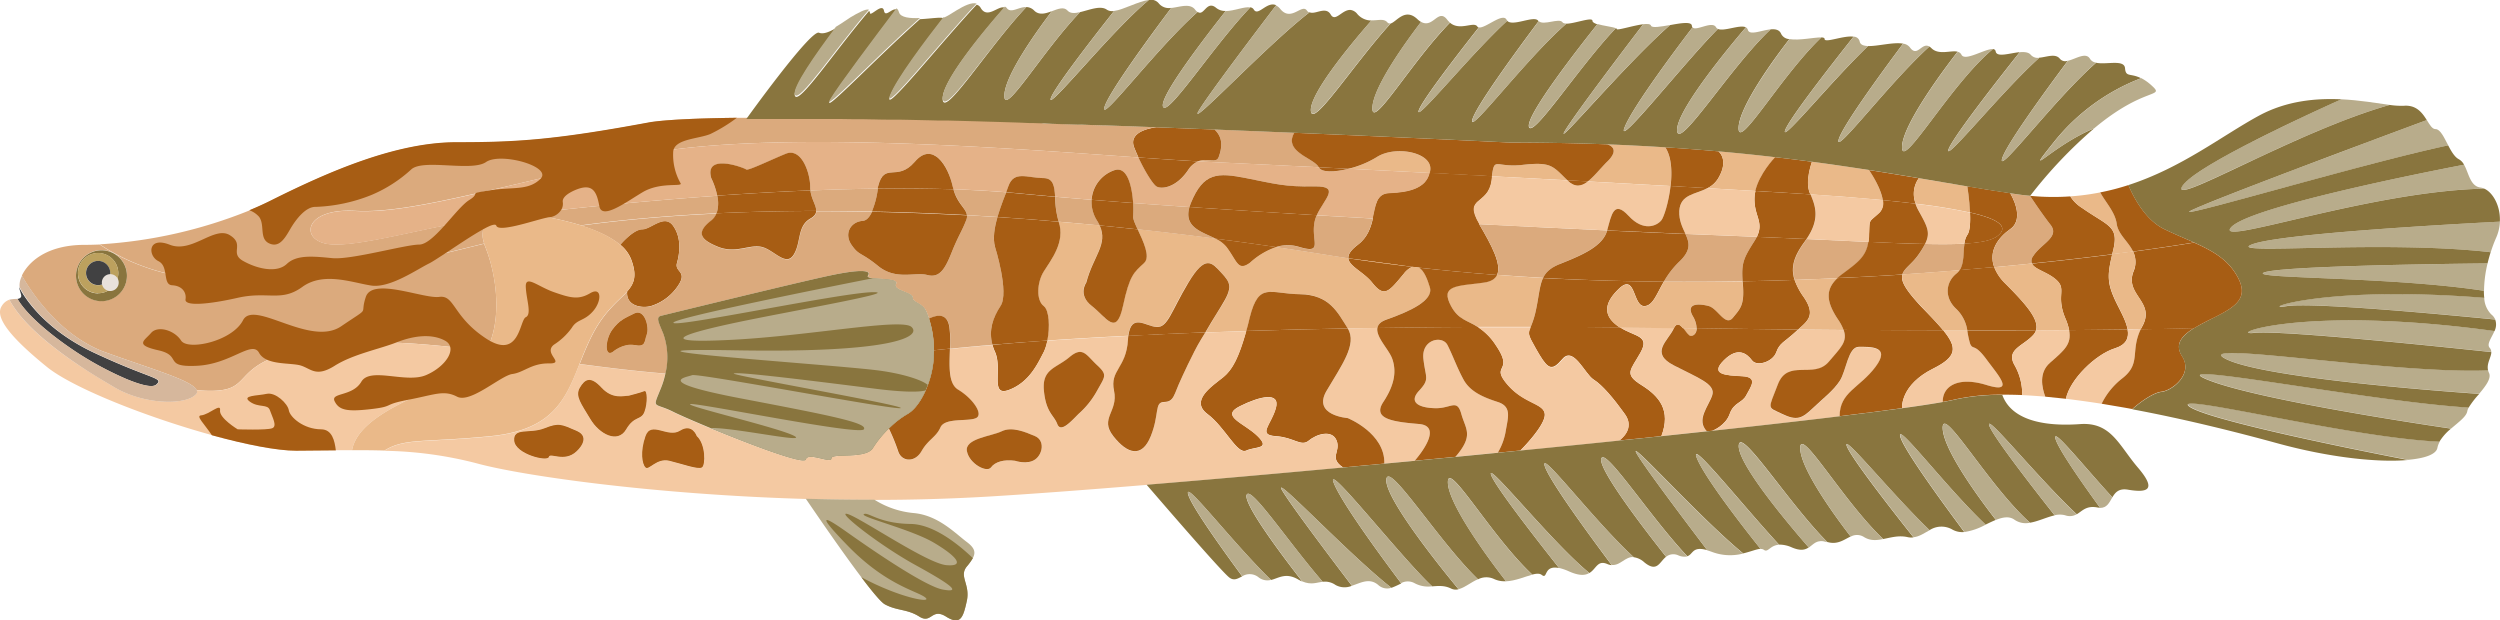 <svg xmlns="http://www.w3.org/2000/svg" viewBox="0 0 709.08 175.93"><title>snakehead-fish</title><g id="Layer_2" data-name="Layer 2"><g id="Ñëîé_2" data-name="Ñëîé 2"><path d="M344.8,67.71A8.76,8.76,0,0,1,347.86,70c3.16,4.19,3.22,7,6.68,4.5a20.74,20.74,0,0,1,7.35-4.42C356.11,69.23,350.41,68.42,344.8,67.71Z" style="fill:#eab989"/><path d="M285.39,54.54c-.77,2.08-1.75,4.54-2.47,7-2.92-.19-5.82-.37-8.68-.53-.23-2-2.67-3.23-3.82-7.36C275.6,53.87,280.62,54.14,285.39,54.54Z" style="fill:#dbaa7d"/><path d="M300.28,62.89h0a26.51,26.51,0,0,1-1-7.09c3.35.3,6.81.58,10.36.88a9.85,9.85,0,0,0,1.54,5.9,13.42,13.42,0,0,1,.74,1.37C308,63.57,304.09,63.2,300.28,62.89Z" style="fill:#dbaa7d"/><path d="M471.22,123.7c-3.92.42-7.93.83-12,1.25.33-.23,4.67-3.26,1.63-7.52-3.17-4.42-6.32-8.2-8.85-9.79s-5.68-9.51-8.83-5.86q-.58.69-1.08,1.17c-2.35,2.27-3.46,1.2-6.5-4.14-2.32-4.07-2.24-4.25-1.47-6.1,8.42,0,16.89,0,25.35.13,4.36,2.79,8.58,2.26,5.79,7.23s-4.74,6,.32,9.16S474,116.4,471.22,123.7Z" style="fill:#a75d14"/><path d="M450.37,51.46c-1.82,1.41-3.64,1.77-5.8-.32C446.5,51.26,448.43,51.36,450.37,51.46Z" style="fill:#eab989"/><path d="M444.57,51.14c-7.19-.39-14.36-.78-21.43-1.14.79-5.7.95-2.37,8.68-3.23C440,45.88,440.35,47,444.57,51.14Z" style="fill:#eab989"/><path d="M400.6,75.69a6.16,6.16,0,0,0-2.45,2c-4.2,5-5.46,6.9-8.94,2.51-2.37-3-6.53-4.61-6.79-6.92Z" style="fill:#a75d14"/><path d="M424.62,78c-7.35-.57-14.7-1.24-22-2.07h0l-2-.23-18.18-2.44c-.1-.94.46-2,2.07-3.36l.62-.49c2.73-2.06,3.67-4.84,4.26-7.43.87-3.71,1-7,4.67-7.13,5.85-.22,10.48-1.49,11.49-5.78,5.74.3,11.63.6,17.61.94-.05.35-.09.73-.15,1.14-.95,7.26-8.16,4.39-3.45,12.45h0C423,69.44,426,75,424.62,78Z" style="fill:#a75d14"/><path d="M400.6,75.69q-9.12-1.05-18.18-2.44Z" style="fill:#eab989"/><path d="M405.68,48.22c0,.28-.09.57-.15.84-8-.42-15.76-.82-23-1.18a27.74,27.74,0,0,0,7.94-3.31C395.79,41.14,406.26,43.25,405.68,48.22Z" style="fill:#eab989"/><path d="M374.05,47.44c-13.37-.67-24.57-1.21-32.18-1.56l-2.08-.11c2.69-1.13,5.15.73,5.86-1.2.88-2.38,1.48-5.32-1.14-7.83l22.62.91C364,43.09,372.78,44.84,374.05,47.44Z" style="fill:#dbaa7d"/><path d="M203.26,60.5c-14.34.69-27.19,1.87-38.46,3.41a91.31,91.31,0,0,0-15.71-3.25c12.16-1.43,32.07-3.56,54.35-5.13A9.28,9.28,0,0,1,203.26,60.5Z" style="fill:#dbaa7d"/><path d="M163.53,128c-3.47,3.29-7.57.19-7.87,1.61s-9.49-.79-9.81-4.63,4.43-1.84,8.53-3.48,4.73-1.2,9.15.69S163.53,128,163.53,128Z" style="fill:#eab989"/><path d="M199.07,132.58c-1.08.65-5.56-1-9.19-1.9s-5.84,2.84-6.78,1.9-1.58-4.42,0-8.88,6.31.68,9.79-1.54,4.73,1.54,4.73,1.54C200.15,125.93,200.14,132,199.07,132.58Z" style="fill:#eab989"/><path d="M182.78,116.8c-.94,2.52-2.84,1-5.2,5s-7.58,1.34-10.11-2.92-4.41-6.47-3-8.9,3-3.41,6.15,0,6.31,2.27,7.73,2.27c0,0,3.64-1,4.42-1.31S183.73,114.27,182.78,116.8Z" style="fill:#eab989"/><path d="M183.44,94.86c-.77,2.06-.18,3.63-3.49,3s-6.24,2-6.24,2c-2.32,1.41-2-3.7,0-6.38s3.39-3.15,6.24-4.57S184.2,92.81,183.44,94.86Z" style="fill:#eab989"/><path d="M192.69,80.44a14.32,14.32,0,0,1-8.05,6.36c-2.57.72-7.17,0-6.77-4.11h0c2-2.28,2.89-4.47,1.13-9.18a10.17,10.17,0,0,0-3.08-4.11S179.6,65,182.14,65s6.32-4.49,8.81-.94,1.78,8,1.07,10.51S194.77,76.91,192.69,80.44Z" style="fill:#a75d14"/><path d="M481.2,93.11c0,1.48-.88,2.22-1.68,2.22-.62,0-1.39-1.31-2.19-2.27Z" style="fill:#eab989"/><path d="M477.33,93.06l-2.57,0C475.6,91.4,476.49,92,477.33,93.06Z" style="fill:#a75d14"/><path d="M485.6,112.07c-1,3.15-4.69,7-1.54,10.26l-12.85,1.37c2.79-7.3-.57-11.33-5.61-14.48s-3.17-4.11-.33-9.16-1.43-4.44-5.78-7.22c5.09,0,10.19.1,15.27.18,0,.06-.06.11-.09.18-1.66,3.55-6.87,6.86,0,10.42S486.57,108.94,485.6,112.07Z" style="fill:#f4c9a2"/><path d="M510,93.47l-.75.68c-3.08,2.84-4.5,3.07-5.44,5.75s-5.45,4.19-6.88,2.3-4-4-8,0,.48,4.26,5.21,4.49,2.37,3.08,1.18,5.38-3.55,2-4.73,5.35-4.93,4.75-4.93,4.75l-1.54.16c-3.15-3.3.55-7.11,1.54-10.26s-4.07-4.9-10.93-8.45-1.66-6.87,0-10.42c0-.07.06-.12.09-.18l2.57,0c.8,1,1.57,2.27,2.19,2.27.8,0,1.66-.74,1.68-2.22Q496.44,93.35,510,93.47Z" style="fill:#a75d14"/><path d="M532,104.09c-4.5,5.92-10.18,7.08-10.18,14-10.42,1.27-22.71,2.66-36.18,4.12,0,0,3.75-1.35,4.93-4.75s3.55-3,4.73-5.35,3.55-5.14-1.18-5.38-9.23-.47-5.21-4.49,6.61-1.9,8,0,5.93.39,6.88-2.3,2.36-2.91,5.44-5.75l.75-.68,12.92.11c1.23,3.42-.84,5.12-4.22,9.09-4.24,5-11.58-1-14.42,6.39s-3.06,6.32,1.18,8.36,5.68,1.29,8.76-1.64,5.68-4.83,7.58-7.67,2.37-9.7,5.44-9.7S536.45,98.17,532,104.09Z" style="fill:#f4c9a2"/><path d="M548.29,104.56c-9.23,4.62-8.83,10.9-8.8,11.21-5,.7-11,1.46-17.71,2.28,0-6.88,5.68-8,10.18-14s-1.66-5.68-4.74-5.68-3.55,6.86-5.44,9.7-4.5,4.74-7.58,7.67-4.51,3.7-8.76,1.64-4-1-1.18-8.36,10.18-1.42,14.42-6.39c3.38-4,5.45-5.67,4.22-9.09q15.36.12,28.28.14C555.18,98.61,555.11,101.15,548.29,104.56Z" style="fill:#a75d14"/><path d="M563.44,109.22c-8.21-2.53-12.51.43-12.41,4.79-2.85.51-6.75,1.11-11.54,1.76,0-.31-.43-6.59,8.8-11.21,6.82-3.41,6.89-6,2.89-10.84H558a25,25,0,0,0,.81,3.81c.85,1.89,1.17-.32,4.64,4.42S571.65,111.74,563.44,109.22Z" style="fill:#f4c9a2"/><path d="M577.48,93.68A3.54,3.54,0,0,1,576.7,95c-2.84,3.15-7.82,4.1-5.33,8.52a16.6,16.6,0,0,1,2.19,8.53c-1.95-.08-3.83-.12-5.65-.1a59.92,59.92,0,0,0-13.46,1.35c-.87.21-2,.45-3.42.69-.1-4.36,4.2-7.32,12.41-4.79s3.48-2.53,0-7.26-3.79-2.53-4.64-4.42a25,25,0,0,1-.81-3.81Q568.63,93.73,577.48,93.68Z" style="fill:#a75d14"/><path d="M581.43,102.91c-3.16,2.77-2.35,6.9-1.32,9.6q-3.36-.29-6.55-.44a16.6,16.6,0,0,0-2.19-8.53c-2.49-4.42,2.49-5.37,5.33-8.52a3.54,3.54,0,0,0,.78-1.34l9.39-.05C587.65,97.63,585.5,99.35,581.43,102.91Z" style="fill:#f4c9a2"/><path d="M599.82,98.81c-5.44,1.71-12.71,8.74-13.86,14.3q-3-.35-5.85-.6c-1-2.7-1.84-6.83,1.32-9.6,4.07-3.56,6.22-5.28,5.44-9.28q9.61-.09,16.58-.19C603.88,95.78,603.16,97.75,599.82,98.81Z" style="fill:#a75d14"/><path d="M607.18,93.39c-3,6.35.2,9.71-5.24,13.94a20.56,20.56,0,0,0-5.85,7.19c-3.42-.54-6.82-1-10.13-1.41,1.15-5.56,8.42-12.59,13.86-14.3,3.34-1.06,4.06-3,3.63-5.37Z" style="fill:#f4c9a2"/><path d="M618.9,101c3.25,5-2.74,9.78-5.91,10.11-1.89.19-5.59,2.52-8.19,4.91-2.9-.54-5.81-1-8.71-1.51a20.56,20.56,0,0,1,5.85-7.19c5.44-4.23,2.22-7.59,5.24-13.94,10.15-.17,15.13-.33,15.13-.33C618.8,95.23,616.72,97.62,618.9,101Z" style="fill:#a75d14"/><path d="M473.83,52.77c-7.69-.44-15.56-.87-23.47-1.31,1.73-1.35,3.46-3.63,5.48-5.59,4.07-3.93.17-4.9,0-4.94q8.58.33,16.46.84C474.11,44.45,474.29,48.75,473.83,52.77Z" style="fill:#eab989"/><path d="M455.84,65.36c-1.22,4.43-7,6.93-13.29,9.45-2.71,1.08-4.09,2.35-4.89,4-4.33-.24-8.69-.53-13.05-.85,1.42-3-1.66-8.55-5.07-14.38C432.27,64.24,444.53,64.84,455.84,65.36Z" style="fill:#dbaa7d"/><path d="M487.38,50.53a7.41,7.41,0,0,1-3.07,2.84h0l-10.47-.6c.46-4,.28-8.32-1.52-11,5.24.33,10.25.72,15.07,1.15h0C487.59,43.08,490.42,45.37,487.38,50.53Z" style="fill:#a75d14"/><path d="M503.52,44.58c-.25.25-4.52,4.72-5.62,9.59l-13.59-.8a7.41,7.41,0,0,0,3.07-2.84c3-5.16.21-7.45,0-7.61Q495.84,43.67,503.52,44.58Z" style="fill:#eab989"/><path d="M497.63,68.34c-3.14,5-3.73,6.26-3.38,11.44-7.31.13-14.77.17-22.34.12a24.91,24.91,0,0,1,4.42-5.71c3.43-3.28,2.81-5.41,1.72-7.84l14.06.57,6.18.26A11.08,11.08,0,0,1,497.63,68.34Z" style="fill:#dbaa7d"/><path d="M513.35,54.81c0,.11.09.21.13.32l-5-.32-10.62-.64c1.1-4.87,5.37-9.34,5.62-9.59,3.6.4,7.07.85,10.45,1.29C514,45.87,511.84,51.3,513.35,54.81Z" style="fill:#a75d14"/><path d="M534,56.76c-5.89-.57-12.7-1.11-20.54-1.63,0-.11-.08-.21-.13-.32-1.51-3.51.62-8.94.62-8.94,5.66.75,11,1.55,16.13,2.34h0C530.29,48.48,533.48,53.09,534,56.76Z" style="fill:#eab989"/><path d="M530,68.62c-.64,4.32-3.18,6-7.46,9.19-.48.36-.91.72-1.31,1.08q-6,.3-12.19.5c-1.08-3.31-.38-6.45,2.85-10.81.18-.27.37-.52.54-.78Z" style="fill:#dbaa7d"/><path d="M543.35,57.78q-4.22-.53-9.33-1c-.54-3.67-3.73-8.28-3.92-8.54,4.93.77,9.63,1.54,14.14,2.31A7.64,7.64,0,0,0,543.35,57.78Z" style="fill:#a75d14"/><path d="M558.76,60.28a152.82,152.82,0,0,0-15.41-2.5,7.64,7.64,0,0,1,.89-7.25L558,52.87S558.6,56.62,558.76,60.28Z" style="fill:#eab989"/><path d="M557.18,69.11c-.3,2.41,0,5.49-1.35,7.53-5.2.43-10.63.84-16.24,1.21.51-1.78,2.75-2.95,4.65-5.72A25,25,0,0,0,546,69.2C550.48,69.3,554.17,69.28,557.18,69.11Z" style="fill:#dbaa7d"/><path d="M570.14,65c-3.38,2.38-6.19,6.18-4.52,10.76-3.16.28-6.43.57-9.79.85,1.32-2,1-5.12,1.35-7.53,4.79-.27,7.83-.94,9.42-2.19,2.74-2.17,1.66-4.47-7.84-6.64-.16-3.66-.76-7.41-.76-7.41,4.17.7,8.21,1.36,12.14,1.94h0C570.33,55.11,574.52,61.94,570.14,65Z" style="fill:#a75d14"/><path d="M576.7,72.6a2.14,2.14,0,0,0-.37,2.13q-5.13.54-10.71,1.06c-1.67-4.58,1.14-8.38,4.52-10.76,4.38-3.09.19-9.92,0-10.21l1.82.27c1.3.19,2.57.34,3.82.45,0,0,3.13,4.75,5.82,8.23S578.91,69.13,576.7,72.6Z" style="fill:#dbaa7d"/><path d="M599.43,70.71c-.12.49-.23,1-.34,1.4-6.47.83-14.12,1.73-22.76,2.62a2.14,2.14,0,0,1,.37-2.13c2.21-3.47,7.6-5.36,4.9-8.83s-5.82-8.23-5.82-8.23a68.62,68.62,0,0,0,11.42.16h0A10.66,10.66,0,0,0,590.59,59C597.84,64.08,601,64.08,599.43,70.71Z" style="fill:#a75d14"/><path d="M599.43,70.71c1.58-6.63-1.59-6.63-8.84-11.68a10.66,10.66,0,0,1-3.38-3.33,66.37,66.37,0,0,0,8.49-1.13c1.41,2.67,4.24,5.62,4.67,8.88.41,3.06,3.32,5.06,4.64,7.89-1.83.24-3.81.51-5.92.77C599.2,71.67,599.31,71.2,599.43,70.71Z" style="fill:#eab989"/><path d="M622.31,68.77S616,69.85,605,71.34c-1.32-2.83-4.23-4.83-4.64-7.89-.43-3.26-3.26-6.21-4.67-8.88a67.33,67.33,0,0,0,8-2.08c1.81,4.22,5.11,10.06,10.27,12.54C616.88,66.44,619.7,67.6,622.31,68.77Z" style="fill:#a75d14"/><path d="M427.09,122.17a17.58,17.58,0,0,1-2.28,6.24l-12,1.17c5.29-6.15,2.91-7.74,1.67-12.16s-2.86-1.57-7.28-1.64-7.89-1.51-4.73-4.93,1.89-3.52,1.25-9.07,5.37-6.76,6.83-3.92,2.64,6.31,4.54,9.78,5.68,5,9.71,6.37S427.72,118.37,427.09,122.17Z" style="fill:#f4c9a2"/><path d="M401.24,130.69l-8.6.8c.26-8.64-10.37-12.91-10.37-12.91s-10.11-.73-6-7.73,8.85-13.25,6-17.7l8.4-.14c-.45,2.6,3.3,6.15,4.22,8.77,1.26,3.61.63,7.44-2.53,12.23s2.53,5.63,10.11,6.25S401.24,130.69,401.24,130.69Z" style="fill:#f4c9a2"/><path d="M438.14,117.42c.3,3.12-6.71,10.14-6.92,10.35l-6.41.64a17.58,17.58,0,0,0,2.28-6.24c.63-3.8,1.76-6.84-2.29-8.16s-7.82-2.89-9.71-6.37-3.08-6.94-4.54-9.78-7.45-1.63-6.83,3.92,1.9,5.65-1.25,9.07.31,4.87,4.73,4.93,6.05-2.77,7.28,1.64,3.62,6-1.67,12.16l-11.57,1.11s8.8-9.79,1.23-10.43-13.26-1.46-10.11-6.25,3.79-8.62,2.53-12.23c-.92-2.62-4.67-6.17-4.22-8.77,9.38-.14,18.91-.24,28.51-.27a16.93,16.93,0,0,1,5.06,5.12c5.37,7.89-1.58,5.36,3.16,11S437.81,114.27,438.14,117.42Z" style="fill:#a75d14"/><path d="M393.31,90.6c-1.72.6-2.48,1.44-2.64,2.41l-8.4.14c-2.84-4.45-5.06-9.59-13.58-9.7S357.11,79.87,354.53,90c-.36,1.41-.71,2.72-1,3.91-3.92.12-7.78.26-11.61.4,1.2-2,1.93-3.35,4.52-7.47,3.35-5.36,2.63-6.62,0-9.46S342,71.92,337,80.16s-5.85,12.76-9,12.55c-3-.21-7.15-4-8,2.52-8,.4-15.63.85-23,1.36.74-3.75.57-8.62-1-9.79-2.15-1.57-2-6.62,0-9.77s6.21-8.4,4.24-14.14c3.82.31,7.7.67,11.62,1,2.45,5.38-1.76,8.61-3.8,16.22,0,0-2.52,3.48,1.58,6.64s6.94,8.83,8.83,0,3.16-9.58,6-12.21c1.9-1.76-.28-6.16-1.84-9.54q10.81,1.17,22.12,2.66h0A8.52,8.52,0,0,1,347.86,70c3.16,4.19,3.22,7,6.67,4.5a21.05,21.05,0,0,1,7.35-4.42h0q8.12,1.17,16.43,2.52l4.1.65c.25,2.31,4.41,3.9,6.79,6.91,3.47,4.39,4.73,2.55,8.94-2.51a6.24,6.24,0,0,1,2.44-2c.66.09,1.33.16,2,.24h0c1.39,1,2.3,3.42,3,5.52C406.73,85.23,399.62,88.39,393.31,90.6Z" style="fill:#eab989"/><path d="M392.64,131.49l-11.7,1.09c-4.16-2.82-.57-4.42-1.84-7.63s-5.68-1.85-7.88,0-4.1-.9-9.36-1.25-1.37-3.12,0-7.92-4.53-3.41-10.22-.56,1.27,4.73,5.06,8.48-.63,2.88-3.22,4.08-5.94-6.57-11-10.36,1.26-7.89,4.41-10.41c2.72-2.17,4.5-5.74,6.58-13.14,9.38-.3,19-.54,28.78-.72,2.84,4.45-1.9,10.7-6,17.7s6,7.73,6,7.73S392.9,122.85,392.64,131.49Z" style="fill:#a75d14"/><path d="M297.06,96.59a11.92,11.92,0,0,1-1,3.23c-1.72,3.28-4,8.45-9.72,10.7s-1.9-5.72-4.1-10.7a12.3,12.3,0,0,1-.73-2Q289,97.14,297.06,96.59Z" style="fill:#a75d14"/><path d="M379.11,125c-1.26-3.2-5.68-1.84-7.89,0s-4.1-.89-9.35-1.25-1.38-3.11,0-7.91-4.54-3.41-10.22-.57,1.27,4.73,5.06,8.48-.64,2.88-3.22,4.09-5.94-6.58-11-10.36,1.26-7.89,4.41-10.42c2.72-2.17,4.5-5.74,6.59-13.13-3.93.11-7.79.25-11.61.39-.36.61-.77,1.28-1.28,2.11-2.21,3.57-5.68,11.3-5.68,11.3-2,4.26-1.9,6.28-4.74,6.34s-1.27,3.41-3.79,9.68-6.62,5.09-10.63,0,1.48-6.9.22-12.84,3.46-6.37,3.95-14.48c0-.42.05-.81.1-1.15-7.94.4-15.62.85-23,1.36a12.79,12.79,0,0,1-1,3.23c-1.73,3.28-4.05,8.46-9.73,10.7s-1.89-5.72-4.1-10.7a14,14,0,0,1-.73-2c-4.15.35-8.15.71-12,1.11-.16,4.92-.53,9.9,2.32,11.63,4.1,2.49,7.27,7,5,8s-8.83-.2-10.09,2.64-3.48,3.42-5.37,6.76-5.68,3-6.63,0a52.54,52.54,0,0,0-2.63-6.43,30.39,30.39,0,0,0-4.53,5.55c-2,3.28-11.78,1.31-11.78,2.93s-6.63-1.92-7.26.31-32-10.69-37.6-13.53-6-.46-3.43-6.85a24.18,24.18,0,0,0,1.21-4c-8-.65-16.21-1.64-24.34-2.73-3.95,10-7.49,18.72-25.16,20.5-18.66,1.87-24.41.45-30.18,4.1a110.78,110.78,0,0,1,26.08,3.52c12.36,3.43,49.53,8.85,93.41,10.14h0c6.36.18,12.87.27,19.46.27,10.62,0,21.47-.31,32.31-.94,11.5-.69,27.05-1.84,44.93-3.32,16.95-1.4,36-3.07,55.7-4.89C376.79,129.76,380.38,128.16,379.11,125Zm-215.58,3c-3.47,3.29-7.57.19-7.87,1.61s-9.49-.79-9.81-4.63,4.43-1.84,8.53-3.48,4.73-1.2,9.15.69S163.53,128,163.53,128Zm14.05-6.2c-2.37,4-7.58,1.34-10.11-2.92s-4.41-6.47-3-8.9,3-3.41,6.15,0,6.31,2.27,7.73,2.27c0,0,3.64-1,4.42-1.31s.95,3.36,0,5.89S179.94,117.75,177.58,121.77Zm21.49,10.81c-1.08.65-5.56-1-9.19-1.9s-5.84,2.84-6.78,1.9-1.58-4.42,0-8.88,6.31.68,9.79-1.54,4.73,1.54,4.73,1.54C200.15,125.93,200.14,132,199.07,132.58Zm94.5-2.25c-2.2,1.56-5.68.35-5.68.35-3.13-.42-5.68.33-6.82,1.9s-6.12-1-6.81-4.61,7-4.23,9.84-5.65,6.63.16,9.47,1.38S295.78,128.79,293.57,130.33Zm17.59-19.47a24.69,24.69,0,0,1-5.28,6.57c-2.29,2.31-5,5.37-6,2.84s-3.16-3.16-3.79-9.41,3.47-6.37,7.26-9.57,4.73-.59,7.8,2.25S313.46,106.7,311.16,110.86Z" style="fill:#f4c9a2"/><path d="M455.84,45.87c-2,2-3.75,4.24-5.48,5.59l-5.79-.32c-4.23-4.1-4.54-5.27-12.75-4.37-7.74.85-7.9-2.47-8.68,3.22l-17.62-.94a7,7,0,0,0,.16-.84c.57-5-9.89-7.07-15.21-3.64a27.79,27.79,0,0,1-8,3.3h0l-8.45-.43h0c-1.27-2.6-10.08-4.33-6.92-9.78,35,1.47,60.9,2.76,60.9,2.76,9.86,0,19.11.19,27.81.52h0C456,41,459.91,41.94,455.84,45.87Z" style="fill:#a75d14"/><path d="M345.65,44.57c-.71,1.93-3.17.06-5.86,1.2-4.54-.25-10.28-.65-16.9-1.11-.45-1-.86-1.93-1.23-2.89-1.83-4.81,5.88-5.62,6.32-5.67h0l16.5.63C347.13,39.24,346.52,42.19,345.65,44.57Z" style="fill:#a75d14"/><path d="M137.64,70c-.12-.3-.23-.6-.31-.88-36.86,9.14-80.6,19.32-109.06.23-1.47.06-2.89.1-4.26.1-11,0-16.07,5.06-17.81,8.72.25.49,8.74,16.27,23.41,21.65,12.84,4.7,25,8.07,26.14,10.84,18.8,1.59,6.37-7.25,32.33-12.15,14.19-2.67,31.44-1.28,49.79,1.07C142.5,91.08,141,78.34,137.64,70ZM28.76,85.39A7.22,7.22,0,1,1,36,78.16,7.22,7.22,0,0,1,28.76,85.39Z" style="fill:#dbaa7d"/><path d="M137.87,99.59a16.11,16.11,0,0,1-6.85,6.8c-10.59,5.42-29.34,11.1-31.17,21.31-1.54,0-3.08,0-4.6,0-3.86,0-7.62.1-11.26.1-5.46,0-14.25-1.74-23.89-4.39-18.19-5-39.38-13.31-46.82-19.36-.8-.65-1.56-1.27-2.28-1.89C1.48,94.14-1.26,89.45.5,86.8A4.07,4.07,0,0,1,2.66,85c4,7.61,14.17,15.09,22.33,20.3,3,1.88,5.66,3.47,7.71,4.67,8.23,4.76,19.65,5,22.72,2a1.07,1.07,0,0,0,.33-1.29c18.8,1.59,6.38-7.27,32.33-12.16C102.28,95.85,119.52,97.23,137.87,99.59Z" style="fill:#f4c9a2"/><path d="M44.31,109.08c-1.08,1-4.44.11-8.52-1.59a92.31,92.31,0,0,1-13.87-7.43c-7.6-5-14.33-10.75-17-15.28a1.71,1.71,0,0,0,.46-.1c1.15-.48.51-1,0-3.32,0,0,4.86,11,21.3,18.7S46.57,107.08,44.31,109.08Z" style="fill:#414142"/><path d="M321.67,41.78c.37.95.78,1.93,1.22,2.89-35-2.51-94.51-7.12-131.84-2.26a125.22,125.22,0,0,0-12.37,2.16c-9.37,2.17-17.72,4.18-25.2,6C148.16,51.81,143.29,53,138.8,54l-.1,0-3.85.89c-15.31,3.49-25.85,5.36-34.14,4.9-14.51-.8-15.77,8.29-7.57,9.42,6.31.88,20.41-2.77,33-5.28,3.75-.75,7.37-1.39,10.6-1.79l3.36-.43a5.17,5.17,0,0,0-3,3.15,7,7,0,0,0,.24,4.2c-3.65.91-7.37,1.82-11.13,2.72-26.68,6.36-55.67,11.73-79.31,5.66a59.68,59.68,0,0,1-18.62-8.14A134.41,134.41,0,0,0,70.7,59.71c2.17-.9,4.3-1.86,6.34-2.89,16.42-8.2,35.36-16.41,52.4-16.41s27.78-.63,54.93-5.68c4.19-.77,12.91-1.18,24.65-1.32l2.64,0c4.47,0,9.34,0,14.53,0l2.7,0,1.78,0,1.75,0,1.78,0,3.05,0,1,0,3.22,0h.32c.83,0,1.67,0,2.51,0l2.87.06,3.84.08h.44c.57,0,1.13,0,1.71,0s1.17,0,1.75,0l3.42.08,5.28.12,2.63.06c.23,0,.46,0,.7,0l1.74,0h.3l4.11.11c1.44,0,2.89.08,4.35.13l3,.08,2.9.08c1.91.06,3.82.1,5.74.18,1,0,2,.06,2.94.09l.76,0h.19L296,35h.15l2.12.07,4.26.15,3.18.09,1.08.05,2.13.07,3.73.12c.16,0,.32,0,.48,0l9.31.33c1.14,0,2.29.07,3.42.13l2.11.08C327.54,36.15,319.83,37,321.67,41.78Z" style="fill:#dbaa7d"/><path d="M692,125.24a6,6,0,0,0-.68,1.81c-.35,1.76-3.36,2.93-8.25,3.36h0c-19.76-3.82-57.49-11.63-62.08-15.19C615.63,111.12,666.25,124.09,692,125.24Z" style="fill:#b8ac8b"/><path d="M700.21,115.57a3.4,3.4,0,0,0-.41,1.07c-.26,1.53-2.45,3.07-4.56,4.9-13.57-2-55.81-8.55-69-13.85C611.76,101.85,671.51,113.77,700.21,115.57Z" style="fill:#b8ac8b"/><path d="M703.17,111.69c-14-1-61.5-4.68-71.86-9.91-11-5.52,47.69,4.37,74.38,3.23a3.85,3.85,0,0,0,.26.74C706.72,107.28,705,109.52,703.17,111.69Z" style="fill:#b8ac8b"/><path d="M707.52,93.87c-.82,1.94-2.28,3.72-1.38,4.77a1.85,1.85,0,0,1,.47,1.19c-11.48-1.23-59.33-6.28-67.1-5.45-8.68.93,12.79-8,68-.52Z" style="fill:#b8ac8b"/><path d="M707.72,90.6c-10-1-51.73-5-59.22-3.79-8.21,1.37,9.69-6.08,56.11-2.37a7,7,0,0,0,2,4.74A3.71,3.71,0,0,1,707.72,90.6Z" style="fill:#b8ac8b"/><path d="M705.55,74.71a34.65,34.65,0,0,0-1,7.77c-26-4-66.17-3.42-62.47-5.14C646,75.51,690.44,74.87,705.55,74.71Z" style="fill:#b8ac8b"/><path d="M709.06,62.86A12.69,12.69,0,0,1,708,67.4a38.39,38.39,0,0,0-1.55,4.14c-30.61-3.5-74.87.82-67.87-2.15S692.38,63.73,709.06,62.86Z" style="fill:#b8ac8b"/><path d="M704.62,53.5c-32.67.67-77.28,16.79-71.74,10.89,5.39-5.72,53.87-15.34,66-17.68,1.34,2.33,1.72,6.11,4.66,6.48A3.38,3.38,0,0,1,704.62,53.5Z" style="fill:#b8ac8b"/><path d="M694.39,41.22c-23.52,5-77.78,21.17-73.19,18.62s51.69-20.06,67.12-25.79c.86,1.38,1.52,2.57,2.48,2.57C692.16,36.62,693.21,39,694.39,41.22Z" style="fill:#b8ac8b"/><path d="M677.76,29.75c-26.59,7.51-62.36,29-58.87,23.12,3.17-5.36,32.75-19.12,45.16-24.71C669.46,28.42,674.24,29.29,677.76,29.75Z" style="fill:#b8ac8b"/><path d="M706.43,71.54c-.32,1-.62,2.09-.88,3.17-15.11.16-59.59.8-63.51,2.63-3.7,1.72,36.52,1.13,62.47,5.14a17.48,17.48,0,0,0,.1,2c-46.42-3.71-64.32,3.74-56.11,2.37,7.49-1.25,49.18,2.79,59.22,3.79a4.12,4.12,0,0,1-.2,3.26c-55.22-7.53-76.69,1.45-68,.52,7.77-.83,55.62,4.22,67.1,5.45,0,1.48-1.41,3.21-.92,5.18-26.69,1.14-85.34-8.75-74.38-3.23,10.36,5.23,57.86,8.92,71.86,9.91a26.55,26.55,0,0,0-3,3.88c-28.7-1.8-88.45-13.72-74-7.88,13.18,5.3,55.42,11.84,69,13.85a14.83,14.83,0,0,0-3.28,3.7c-25.71-1.15-76.33-14.12-71-10,4.59,3.56,42.32,11.37,62.08,15.19-8.3.75-22-.6-37.19-4.78-10.76-2.95-25.77-6.76-41-9.6,2.6-2.39,6.3-4.72,8.19-4.91,3.17-.33,9.16-5.06,5.91-10.11-2.18-3.39-.1-5.78,3.41-8,1.72-1,3.77-2.06,5.84-3.1,6.31-3.15,10.1-5.68,6-12.31-2.69-4.34-6.88-6.66-11.84-8.88-2.61-1.17-5.43-2.33-8.37-3.74-5.16-2.48-8.46-8.32-10.27-12.54,15.12-4.89,26.59-14,37-19.66,7.89-4.29,16.22-5,23.43-4.67-12.41,5.59-42,19.35-45.16,24.71-3.49,5.92,32.28-15.61,58.87-23.12a22.33,22.33,0,0,0,4,.24c3.63-.28,5.28,2.09,6.51,4.06-15.43,5.73-62.63,23.3-67.12,25.79s49.67-13.65,73.19-18.62c.88,1.68,1.83,3.32,3,3.92a3.68,3.68,0,0,1,1.5,1.57c-12.18,2.34-60.66,12-66,17.68-5.54,5.9,39.07-10.22,71.74-10.89h0c2.5,1.11,4.64,5,4.42,9.36-16.68.87-63.43,3.54-70.5,6.53S675.82,68,706.43,71.54Z" style="fill:#89753e"/><path d="M628.15,90c-2.07,1-4.12,2.05-5.84,3.1,0,0-5,.16-15.13.33a8.52,8.52,0,0,1,.46-.9c3.78-6.94-5.06-8.84-2.53-15.46a6.77,6.77,0,0,0-.1-5.69c11-1.49,17.3-2.57,17.3-2.57,5,2.22,9.15,4.54,11.84,8.88C638.25,84.28,634.46,86.81,628.15,90Z" style="fill:#a75d14"/><path d="M594,36.38a128.33,128.33,0,0,0-18.17,19.16c-1.25-.11-2.52-.26-3.82-.45l-1.82-.27h0c-3.93-.58-8-1.24-12.14-1.94l-13.76-2.34c-4.51-.77-9.21-1.54-14.14-2.31h0c-5.1-.79-10.47-1.59-16.13-2.34-3.38-.44-6.85-.89-10.45-1.29q-7.69-.91-16.13-1.66h0c-4.82-.43-9.83-.82-15.07-1.15s-10.74-.62-16.46-.84h0c-8.7-.33-17.95-.52-27.81-.52,0,0-25.9-1.29-60.9-2.76l-22.63-.92L328,36.1h0l-2.1-.08-3.42-.13-9.32-.33-.47,0-3.73-.12-2.13-.08-1.08,0-3.18-.1-4.26-.14L296.16,35H296l-3.13-.1h-.19l-.77,0L289,34.77l-5.74-.18-2.91-.08-2.94-.09-4.35-.12-4.11-.11h-.3l-1.75,0-.7,0-2.63-.07-5.27-.12-3.42-.07-1.75,0-1.72,0H251c-1.29,0-2.58-.06-3.85-.07l-2.87-.06-2.51,0h-.32l-3.22-.05-.95,0c-1,0-2.05,0-3.05,0l-1.78,0-1.75,0-1.79,0-2.69,0c-5.19,0-10.06,0-14.54,0,0,0,18.24-25.41,20.61-24.47,1.26.51,3.06-.27,4.83-1.32-6,7.92-12.49,17.31-11.64,19.24,1.13,2.59,11.49-13,21-24.07a.47.47,0,0,1,.25.47c0,1.42,3.55-3,4-.54.38,2,2.3-.88,3.52-.33-6.27,8.29-16.6,22-18.75,25.71-2.67,4.56,13.21-12.19,25.43-23,3.13-.15,6.36-.71,6.61-.21,0,0,0,0,0,0-5.07,6.5-13.45,17.63-15.13,22.18-2,5.38,14.7-15.61,24.6-26.08a1.83,1.83,0,0,1,1.14.9c1.91,3.3,5-.77,6.78-.07-4.77,5.42-18.06,21-17.55,26.12S280.36,13.36,291.1,2a3.21,3.21,0,0,1,2.23,1c1.41,1.41,3.23.83,5,.18-4.46,5.89-13.36,18.31-13.46,23.93-.12,6.19,10.63-12.35,21.47-23.67h0c2.62-.6,5.8-2,7.62-.68A2.77,2.77,0,0,0,316,3.1c-7.24,9.19-17.4,22.39-18,24.89-.83,3.43,17.47-19.47,27.87-28a2.84,2.84,0,0,1,2.75.91,3.68,3.68,0,0,0,3.6,1.32c-6.75,9-18.34,24.9-19,28.37-.8,4,15.05-17.14,26.48-27.21,1.84,1.32,2.51-3.47,5.28-1.12a4,4,0,0,0,2.69.84c-6,7.64-19,24.5-17.78,27.17,1.29,2.94,14.43-17.49,24.74-28.19a1.32,1.32,0,0,1,1,.65c1.23,2,3.71-2.47,6.34-1.25-4.92,6.46-19.42,25.58-22,30-3.14,5.37,19.45-18.82,31.47-28,1.65.76,4.55-1.84,6,.65,1.32,2.26,3.24-1.48,5.64-1.31A3,3,0,0,1,385,4a5.27,5.27,0,0,0,4,1.82c-5.06,5.77-17.68,20.75-17.19,25.69s12.13-13.34,22.62-24.84c1.65-.45,4.05-4.58,7.57-1.25a5.78,5.78,0,0,0,1.07.82c-4.31,5.65-13.7,18.62-13.81,24.41-.13,6.28,11-13,22-24.21C414.07,8.86,418,6,419,7.5a.57.57,0,0,0,.42.27c-7.16,9.1-16.49,21.3-17.07,23.69-.77,3.15,14.56-15.84,25.13-25.57,1.58,1.76,7.67-1.63,8.8,0l.11.13c-6.78,9.08-18.16,24.68-18.85,28.11-.81,4,15.27-17.43,26.72-27.41,2.37,0,7.41-2,7.41-.83,0,.4.56.72,1.38,1-4.88,6.12-20.65,26.23-19.37,29.18S448,18.73,458.3,8c.18.07.27.15.27.23,0,.51,4.62-1,7.5-1.35-4.65,6.09-19.64,25.83-22.3,30.38-2.89,4.95,17.29-19.11,29.89-30.14h0c3-.55,6.08-1.08,6.21.17a.9.9,0,0,0,.18.49c-3.27,4.27-17.18,22.68-19.33,28.52S477.8,17.65,487.25,8.2c1.73.81,6.29-1.32,7.94-.44,0,0-20.11,23.21-19.51,29.38.55,5.48,15.27-18.31,26.52-28.81,1.36-.13,2.52.1,3,1.3a2.74,2.74,0,0,0,2.33,1.46c-4,5.14-14.3,19.12-14.42,25.19-.12,6.56,12-14.72,23.46-25.66.59,0,.94.13.94.43,0,1.26,5.36-1.05,8.22-.65-7.25,9.17-18.83,24.08-19.47,26.74-.73,3,13.1-14,23.56-24.08,2.75.09,7.23-1.19,9.95-.68-6.83,9.16-17.65,24.06-18.32,27.4-.79,3.93,14.42-16.3,25.78-26.58a2.84,2.84,0,0,1,.58.46c2.08,2.08,5.53.53,7.43,1-3.91,5.05-15.65,20.72-15.77,27-.14,7,13.7-17.74,25.77-27.74a.78.78,0,0,1,.8.67c.32,1.78,4,.47,6.82.2-7.16,9-19.58,25-20.25,27.74-.79,3.21,15.22-16.67,25.8-26.17,2.06-.16,4.57-1.32,5.85.32a2,2,0,0,0,2.27.53c-6.8,9.1-18,24.54-18.73,28-.81,4,15.27-17.43,26.72-27.41,2.93.63,8-1.05,8.21,1.57s1.51,1.29,4.54,2.82a58.43,58.43,0,0,0-24.74,18.12C573.42,51.75,581.78,41.45,594,36.38Z" style="fill:#89753e"/><path d="M246.45,2.77c-9.51,11.07-19.87,26.66-21,24.07-.85-1.93,5.69-11.32,11.64-19.24,1.55-.91,3.06-2,4.16-2.7C243.22,3.72,245.67,2.37,246.45,2.77Z" style="fill:#b8ac8b"/><path d="M260.92,5.11c-12.22,10.78-28.1,27.53-25.43,23C237.64,24.4,248,10.66,254.24,2.37c.3.13.55.46.74,1.11C255.43,5,258.14,5.24,260.92,5.11Z" style="fill:#b8ac8b"/><path d="M277,1c-9.9,10.47-26.57,31.46-24.6,26.08,1.68-4.55,10.06-15.68,15.13-22.18C268.22,5.47,274.1.18,277,1Z" style="fill:#b8ac8b"/><path d="M291.1,2c-10.74,11.37-23.19,31-23.69,26S280.19,7.29,285,1.87a1.14,1.14,0,0,1,.56.43C286.75,3.89,288.91,1.93,291.1,2Z" style="fill:#b8ac8b"/><path d="M306.31,3.45c-10.84,11.32-21.59,29.86-21.47,23.67.1-5.62,9-18,13.46-23.93,1.76-.65,3.43-1.38,4.5-.18C303.57,3.86,304.85,3.79,306.31,3.45Z" style="fill:#b8ac8b"/><path d="M325.86,0c-10.4,8.49-28.7,31.39-27.87,28,.61-2.5,10.77-15.7,18-24.89C318.77,2.73,322.93.32,325.86,0Z" style="fill:#b8ac8b"/><path d="M339.66,3.42c-11.43,10.07-27.28,31.21-26.48,27.21.69-3.47,12.28-19.33,19-28.37C334.7,2,337.5.79,339,2.77A3.29,3.29,0,0,0,339.66,3.42Z" style="fill:#b8ac8b"/><path d="M354.59,2.12c-10.31,10.7-23.45,31.13-24.74,28.19-1.18-2.67,11.74-19.53,17.78-27.17C350.08,3.12,353,1.78,354.59,2.12Z" style="fill:#b8ac8b"/><path d="M371.36,3.54c-12,9.2-34.61,33.39-31.47,28,2.62-4.46,17.12-23.58,22-30a3.43,3.43,0,0,1,1.24,1c3.08,3.79,6.15-1.66,7.57.48A1.49,1.49,0,0,0,371.36,3.54Z" style="fill:#b8ac8b"/><path d="M394.42,6.62c-10.49,11.5-22.13,29.71-22.62,24.84S383.93,11.54,389,5.77c1.87.05,3.5-.57,4.48.55A.88.88,0,0,0,394.42,6.62Z" style="fill:#b8ac8b"/><path d="M411.23,6.39c-11,11.25-22.11,30.49-22,24.21.11-5.79,9.5-18.76,13.81-24.41,3.46,2,4.87-4,7.45-.58A5.49,5.49,0,0,0,411.23,6.39Z" style="fill:#b8ac8b"/><path d="M427.52,5.89c-10.57,9.73-25.9,28.72-25.13,25.57.58-2.39,9.91-14.59,17.07-23.69,1.78.4,6.78-4.32,7.86-2.16A2,2,0,0,0,427.52,5.89Z" style="fill:#b8ac8b"/><path d="M444.3,6.68c-11.45,10-27.53,31.46-26.72,27.41.69-3.43,12.07-19,18.85-28.11,1.34,1.38,5.83-1,6.75.34C443.35,6.58,443.76,6.68,444.3,6.68Z" style="fill:#b8ac8b"/><path d="M458.3,8C448,18.73,435,38.92,433.72,36s14.49-23.06,19.37-29.18C454.75,7.33,457.43,7.61,458.3,8Z" style="fill:#b8ac8b"/><path d="M516.58,10.62C505.12,21.56,493,42.84,493.12,36.28c.12-6.07,10.46-20,14.42-25.19C510.32,11.56,514.68,10.55,516.58,10.62Z" style="fill:#b8ac8b"/><path d="M529.83,13.06c-10.46,10-24.29,27.08-23.56,24.08.64-2.66,12.22-17.57,19.47-26.74a1.74,1.74,0,0,1,1.72,1.36C527.65,12.69,528.55,13,529.83,13.06Z" style="fill:#b8ac8b"/><path d="M547.24,13.2c-11.36,10.28-26.57,30.51-25.78,26.58.67-3.34,11.49-18.24,18.32-27.4a2.86,2.86,0,0,1,1.88,1C543.85,16.48,545,11.88,547.24,13.2Z" style="fill:#b8ac8b"/><path d="M565.25,13.94c-12.07,10-25.91,34.75-25.77,27.74.12-6.26,11.86-21.93,15.77-27a1.6,1.6,0,0,1,1.09.85C557.33,17.52,563.08,13.74,565.25,13.94Z" style="fill:#b8ac8b"/><path d="M578.42,16.38c-10.58,9.5-26.59,29.38-25.8,26.17.67-2.77,13.09-18.7,20.25-27.74,1.34-.12,2.51,0,3.12.74A2.64,2.64,0,0,0,578.42,16.38Z" style="fill:#b8ac8b"/><path d="M594.53,17.77c-11.45,10-27.53,31.45-26.72,27.41.68-3.41,11.93-18.85,18.73-27.95,2.23-.5,5.08-2.58,6.26-.53A2.42,2.42,0,0,0,594.53,17.77Z" style="fill:#b8ac8b"/><path d="M594,36.38c-12.17,5.07-20.53,15.37-11.41,3.9a58.43,58.43,0,0,1,24.74-18.12,13.74,13.74,0,0,1,3,2.15C614.17,27.81,608.32,24.42,594,36.38Z" style="fill:#b8ac8b"/><path d="M546,69.2a25,25,0,0,1-1.79,2.93c-1.9,2.77-4.14,3.94-4.65,5.72q-8.9.6-18.41,1c.4-.36.83-.72,1.31-1.08,4.28-3.21,6.82-4.87,7.46-9.19C536.14,68.9,541.47,69.11,546,69.2Z" style="fill:#a75d14"/><path d="M511.84,68.58c-3.23,4.36-3.93,7.5-2.85,10.81-4.83.17-9.75.31-14.74.39-.35-5.18.24-6.49,3.38-11.44a11.08,11.08,0,0,0,.66-1.16q7.51.31,14.09.62C512.21,68.06,512,68.31,511.84,68.58Z" style="fill:#a75d14"/><path d="M400.6,75.69q-9.12-1.05-18.18-2.44Z" style="fill:#eab989"/><path d="M603.45,93.44q-7,.11-16.58.19a17,17,0,0,0-1.08-3.35c-2.77-6.63.57-8.21-2.68-11-2.43-2.12-6-2.83-6.78-4.5,8.64-.89,16.29-1.79,22.76-2.62-1.3,5.57-1.53,7.81.73,12.79C601.11,87.74,603,90.82,603.45,93.44Z" style="fill:#a75d14"/><path d="M607.64,92.49a8.52,8.52,0,0,0-.46.9l-3.73,0c-.46-2.62-2.34-5.7-3.63-8.54-2.26-5-2-7.22-.73-12.79,2.11-.26,4.09-.53,5.92-.77a6.77,6.77,0,0,1,.1,5.69C602.58,83.65,611.42,85.55,607.64,92.49Z" style="fill:#eab989"/><path d="M405.52,49.05c-1,4.29-5.63,5.57-11.48,5.79-3.67.13-3.81,3.42-4.67,7.13l-15.9-.92c2-4.52,6.92-8.33-.58-8.18-8.61.16-11.27-.75-19.41-2.34s-12.13-1.68-15.72,7.08c-.16.39-.29.76-.4,1.12-5.44-.38-10.78-.76-16-1.15-.28-4.28-1.47-10.33-5.1-9.37a9.53,9.53,0,0,0-6.67,8.46c-3.55-.3-7-.58-10.36-.88-.19-3-.51-5.25-3.23-5.26-4.67,0-8.45-2.24-10,2.34-.18.52-.38,1.08-.6,1.67-4.77-.4-9.79-.68-15-.85-.08-.26-.15-.54-.21-.82C269,47,264.53,40,259.48,45.87s-8.65-.14-10.42,7c0,0,0,.24-.07.63-6.33.08-12.74.26-19.13.53a7,7,0,0,1-.05-.81c0-4.29-2.53-11.39-6.95-9.57s-10.75,4.9-11.21,4.46-11.89-4.81-9.93,2.42a21.38,21.38,0,0,1,1.71,5c-22.27,1.57-42.18,3.7-54.34,5.13h0s-5.39-.6-9,1.1l-3.36.44c-14,1.72-35.35,8.21-43.56,7.07S86.19,59,100.71,59.84s36-5.54,78-15.27c35.09-8.14,105.06-2.71,144.21.09,1.83,4,4.11,7.57,5.11,8.21,1.24.8,5.44.63,9-4.66a6.35,6.35,0,0,1,2.77-2.44l2.07.1c7.62.35,18.82.89,32.19,1.56h0c.74,1.54,4.44,1.46,8.45.43h0Z" style="fill:#e5b288"/><path d="M339.79,45.77A6.35,6.35,0,0,0,337,48.21c-3.58,5.29-7.78,5.46-9,4.66-1-.64-3.28-4.24-5.11-8.21C329.51,45.12,335.25,45.52,339.79,45.77Z" style="fill:#a75d14"/><path d="M382.51,47.87c-4,1-7.71,1.11-8.45-.43Z" style="fill:#a75d14"/><path d="M566.6,66.92c-1.59,1.25-4.63,1.92-9.42,2.19a5.44,5.44,0,0,1,.82-2.5c.76-1.06.89-3.67.76-6.33C568.26,62.45,569.34,64.75,566.6,66.92Z" style="fill:#a75d14"/><path d="M558,66.61a5.44,5.44,0,0,0-.82,2.5c-3,.17-6.7.19-11.15.09,1.59-3.21.67-4.88-1.79-9.38a11.72,11.72,0,0,1-.89-2,152.82,152.82,0,0,1,15.41,2.5C558.89,62.94,558.76,65.55,558,66.61Z" style="fill:#f4c9a2"/><path d="M546,69.2c-4.56-.09-9.89-.3-16.08-.58a12.85,12.85,0,0,0,.15-1.46c.28-5.45-.27-3.79,3-6.87a3.83,3.83,0,0,0,.88-3.53q5.12.5,9.33,1a11.72,11.72,0,0,0,.89,2C546.7,64.32,547.62,66,546,69.2Z" style="fill:#a75d14"/><path d="M533.14,60.29c-3.31,3.08-2.76,1.42-3,6.87a12.85,12.85,0,0,1-.15,1.46l-17.57-.82c3.92-5.74,2.52-9.38,1.1-12.67,7.84.52,14.65,1.06,20.54,1.63A3.83,3.83,0,0,1,533.14,60.29Z" style="fill:#f4c9a2"/><path d="M512.38,67.8q-6.58-.3-14.09-.62c2.12-4.3-.88-5.91-.66-11.15a9.08,9.08,0,0,1,.27-1.86l10.62.64,5,.32C514.9,58.42,516.3,62.06,512.38,67.8Z" style="fill:#a75d14"/><path d="M498.29,67.18l-6.18-.26-14.06-.57c-.82-1.81-1.88-3.78-1.72-6.51.26-4.78,4.51-4.64,8-6.47h0l13.59.8a9.08,9.08,0,0,0-.27,1.86C497.41,61.27,500.41,62.88,498.29,67.18Z" style="fill:#f4c9a2"/><path d="M473.83,52.77c-.53,4.64-1.91,8.89-2.62,9.73-1.31,1.58-5,3.32-9.28-1.26s-4.86-.31-6.09,4.12c-11.31-.52-23.57-1.12-36.3-1.76h0c-4.72-8.07,2.5-5.19,3.45-12.45.05-.42.1-.8.15-1.15l21.43,1.15c2.15,2.1,4,1.72,5.79.32C458.27,51.9,466.14,52.33,473.83,52.77Z" style="fill:#f4c9a2"/><path d="M405.52,49.05l17.62.94c-.05.35-.1.73-.15,1.15-.95,7.26-8.17,4.38-3.45,12.45h0c-9.85-.51-20-1.06-30.17-1.63.86-3.71,1-7,4.67-7.13C399.89,54.62,404.52,53.34,405.52,49.05Z" style="fill:#a75d14"/><path d="M450.36,51.46c-1.82,1.4-3.64,1.78-5.79-.32Z" style="fill:#a75d14"/><path d="M344.79,67.71q-11.3-1.5-22.12-2.66c-.77-1.67-1.38-3.08-1.29-3.81a23.35,23.35,0,0,0,0-3.66c5.19.39,10.53.77,16,1.15C335.64,64.51,340.86,65.7,344.79,67.71Z" style="fill:#dbaa7d"/><path d="M249,53.5a24.55,24.55,0,0,1-1.7,6.5q-8.11-.16-15.8-.16c.08-1.52-1.36-3.31-1.63-5.81C236.25,53.76,242.66,53.58,249,53.5Z" style="fill:#dbaa7d"/><path d="M282.21,70c-.65-2.44-.16-5.45.71-8.43q-4.4-.28-8.69-.53a3.11,3.11,0,0,1-.23,1.53c-1.26,3.22-2.21,4.35-4.1,9.09S266.42,78.92,263,78s-8.85,1.58-13.9-2.53-5.37-2.84-7.57-6-.31-6.57,3.15-6.82c1.14-.09,2-1.17,2.65-2.57q-8.11-.16-15.8-.16c0,.78-.48,1.49-1.68,2.17-3.78,2.18-2.53,6.81-4.73,10.28s-5.68-1.58-9.16-2.29-7.26,2-12.24,0-6.38-4-2-7.43a4.65,4.65,0,0,0,1.53-2.07c-14.33.68-27.18,1.87-38.45,3.41,4.18,1.32,8.31,3.1,11.11,5.48,0,0,3.69-4.36,6.23-4.36s6.31-4.5,8.8-1,1.78,8,1.07,10.51,2.76,2.32.67,5.85a14.33,14.33,0,0,1-8,6.36c-2.57.72-7.17,0-6.78-4.11-2.37,2.63-6.37,5.4-9.92,12.33-1.4,2.73-2.5,5.5-3.56,8.18,8.13,1.09,16.3,2.08,24.35,2.73a20,20,0,0,0-.58-11.23c-1.27-3.16-2.26-4.78-.64-5.16,0,0,37.88-9.28,47.66-11.38s12-1.37,11.05,0,8.84.32,7.89,2.28,4.74,2.41,4.74,3.92,2.69,1.5,3.73,3.71a22.94,22.94,0,0,1,.9,2.29c2.12-1,5.11-1.8,5.78,2.35a32.59,32.59,0,0,1,.2,6.17q5.79-.59,12-1.11c-1.1-4.12.13-7.7,2.31-11C286.31,83,282.21,70,282.21,70ZM183.43,94.86c-.76,2-.18,3.62-3.48,3s-6.24,2-6.24,2c-2.32,1.41-2-3.7,0-6.38s3.39-3.16,6.24-4.58S184.2,92.8,183.43,94.86Z" style="fill:#dbaa7d"/><path d="M437.66,78.83c-1.07,2.2-1.15,5.1-2.05,9.24a24.47,24.47,0,0,1-1.47,4.64q-7.51,0-15,0c-3-1.89-5.49-2-7.61-5.94-3.22-6,1.62-5.67,9.2-6.64,2.09-.26,3.29-1,3.84-2.18C429,78.3,433.33,78.59,437.66,78.83Z" style="fill:#eab989"/><path d="M471.91,79.9c-2.14,3.67-3.06,6.68-5.37,6.9-3.47.32-2.52-9.46-7.26-5s-4.42,8,0,10.95l.21.13q-12.71-.14-25.35-.13a24.47,24.47,0,0,0,1.47-4.64c.9-4.14,1-7,2.05-9.24C449.22,79.46,460.69,79.8,471.91,79.9Z" style="fill:#a75d14"/><path d="M491.48,90.12c-2.13,2.61-4.26-2.61-6.87-3.32s-6.63-.94-4.5,2.85a7.1,7.1,0,0,1,1.09,3.46l-3.87,0c-.84-1-1.73-1.66-2.57,0-5.08-.08-10.18-.13-15.27-.18l-.21-.13c-4.42-2.95-4.73-6.54,0-10.95s3.79,5.36,7.26,5c2.31-.22,3.23-3.23,5.37-6.9,7.57,0,15,0,22.34-.12,0,.28.05.57.07.87C494.79,86.57,493.61,87.52,491.48,90.12Z" style="fill:#eab989"/><path d="M510,93.47q-13.55-.14-28.78-.36a7.1,7.1,0,0,0-1.09-3.46c-2.13-3.79,1.9-3.55,4.5-2.85s4.74,5.93,6.87,3.32,3.31-3.55,2.84-9.47c0-.3-.05-.59-.07-.87,5-.08,9.91-.22,14.74-.39a19.75,19.75,0,0,0,2.61,4.89C515.07,89.36,512.76,91,510,93.47Z" style="fill:#a75d14"/><path d="M511.6,84.28A19.75,19.75,0,0,1,509,79.39q6.19-.21,12.19-.5h0c-3.43,3.21-3.27,6.59.13,11.7a13.88,13.88,0,0,1,1.6,3L510,93.47C512.76,91,515.07,89.36,511.6,84.28Z" style="fill:#eab989"/><path d="M551.18,93.72q-12.93,0-28.28-.14a13.88,13.88,0,0,0-1.6-3c-3.4-5.11-3.56-8.49-.13-11.7h0q9.51-.44,18.41-1c-.5,1.73.62,4,5.25,9C547.46,89.58,549.63,91.83,551.18,93.72Z" style="fill:#a75d14"/><path d="M558,93.73h-6.81c-1.55-1.89-3.72-4.14-6.34-6.92-4.63-4.91-5.75-7.22-5.25-9,5.61-.37,11-.78,16.24-1.21a4.15,4.15,0,0,1-.91,1c-3.15,2.53-3.48,6.95,0,10.1A10.67,10.67,0,0,1,558,93.73Z" style="fill:#eab989"/><path d="M577.48,93.68q-8.85,0-19.49,0a10.67,10.67,0,0,0-3.07-6c-3.48-3.15-3.15-7.57,0-10.1a4.15,4.15,0,0,0,.91-1c3.36-.28,6.63-.57,9.79-.85a13.1,13.1,0,0,0,3.19,4.7C574.56,86.24,578.41,90.57,577.48,93.68Z" style="fill:#a75d14"/><path d="M577.48,93.68c.93-3.11-2.92-7.44-8.67-13.19a13.1,13.1,0,0,1-3.19-4.7q5.58-.53,10.71-1.06c.75,1.67,4.35,2.38,6.78,4.5,3.25,2.84-.09,4.42,2.68,11a17,17,0,0,1,1.08,3.35Z" style="fill:#eab989"/><path d="M478.05,66.35l-22.21-1c1.23-4.43,1.85-8.7,6.09-4.12s8,2.84,9.28,1.26c.71-.84,2.09-5.09,2.62-9.73l10.47.6c-3.46,1.83-7.71,1.69-8,6.47C476.17,62.57,477.23,64.54,478.05,66.35Z" style="fill:#a75d14"/><path d="M476.33,74.19a24.91,24.91,0,0,0-4.42,5.71c-11.22-.1-22.69-.44-34.25-1.07.8-1.67,2.18-2.94,4.89-4,6.31-2.52,12.07-5,13.29-9.45l22.21,1C479.14,68.78,479.76,70.91,476.33,74.19Z" style="fill:#a75d14"/><path d="M459.24,125h0c-9.09.94-18.47,1.89-28,2.82.21-.2,7.21-7.23,6.91-10.34s-6-2.84-10.74-8.53,2.22-3.15-3.15-11a17.24,17.24,0,0,0-5.07-5.13l15,0c-.77,1.85-.85,2,1.47,6.1,3,5.34,4.15,6.41,6.5,4.14q.5-.48,1.08-1.17c3.15-3.65,6.31,4.28,8.83,5.86s5.68,5.37,8.85,9.79C463.91,121.69,459.57,124.72,459.24,125Z" style="fill:#f4c9a2"/><path d="M459.24,125h0Z" style="fill:#eab989"/><path d="M424.61,78c-.55,1.15-1.75,1.92-3.84,2.18-7.58,1-12.42.68-9.2,6.64,2.12,3.92,4.62,4,7.61,5.94-9.6,0-19.13.13-28.51.27.16-1,.92-1.81,2.64-2.41,6.31-2.21,13.42-5.37,12.23-9.16-.65-2.1-1.56-4.57-3-5.52Q413.59,77.15,424.61,78Z" style="fill:#a75d14"/><path d="M389.37,62c-.59,2.59-1.53,5.37-4.26,7.43l-.62.49c-1.61,1.34-2.17,2.42-2.07,3.36l-4.1-.64c-5.55-.91-11-1.74-16.43-2.53a10.91,10.91,0,0,1,6.49-.08c7.08,2.15,3.48-1.49,4.42-6.86a9.11,9.11,0,0,1,.68-2.09C378.77,61.37,384.08,61.67,389.37,62Z" style="fill:#dbaa7d"/><path d="M382.27,93.15c-9.79.18-19.4.42-28.78.72.33-1.19.68-2.5,1-3.91,2.58-10.09,5.64-6.63,14.16-6.51S379.43,88.7,382.27,93.15Z" style="fill:#a75d14"/><path d="M373.47,61.05c-12.26-.74-24.44-1.51-36.11-2.32.11-.36.24-.73.4-1.12,3.59-8.76,7.58-8.68,15.72-7.08s10.8,2.5,19.41,2.34C380.39,52.72,375.5,56.53,373.47,61.05Z" style="fill:#a75d14"/><path d="M368.38,70a10.91,10.91,0,0,0-6.49.08h0q-8.67-1.29-17.08-2.37h0c-3.93-2-9.15-3.2-7.43-9,11.67.81,23.85,1.58,36.11,2.32a8.93,8.93,0,0,0-.67,2.09C371.85,68.5,375.46,72.15,368.38,70Z" style="fill:#a75d14"/><path d="M361.88,70.08a21.05,21.05,0,0,0-7.35,4.42c-3.45,2.49-3.51-.31-6.67-4.5a8.52,8.52,0,0,0-3.06-2.29Q353.2,68.79,361.88,70.08Z" style="fill:#a75d14"/><path d="M346.4,86.8c-2.59,4.12-3.32,5.45-4.52,7.47-7.47.28-14.77.6-21.84,1,.81-6.55,4.94-2.73,8-2.52,3.17.21,4.08-4.32,9-12.55s6.74-5.66,9.38-2.82S349.75,81.44,346.4,86.8Z" style="fill:#a75d14"/><path d="M341.88,94.27c-.36.61-.77,1.28-1.28,2.1-2.2,3.57-5.68,11.32-5.68,11.32-2,4.25-1.89,6.27-4.73,6.32s-1.27,3.41-3.79,9.69-6.63,5.09-10.63,0,1.47-6.9.21-12.85,3.47-6.36,3.95-14.48c0-.41.06-.79.11-1.14C327.11,94.87,334.41,94.55,341.88,94.27Z" style="fill:#a75d14"/><path d="M321.39,57.58q-6-.45-11.77-.91a9.53,9.53,0,0,1,6.67-8.46C319.92,47.25,321.11,53.3,321.39,57.58Z" style="fill:#a75d14"/><path d="M322.67,65.05c-3.63-.39-7.23-.76-10.78-1.11a11,11,0,0,0-.74-1.37,9.86,9.86,0,0,1-1.53-5.9q5.73.45,11.77.91a23.35,23.35,0,0,1,0,3.66C321.29,62,321.9,63.38,322.67,65.05Z" style="fill:#a75d14"/><path d="M324.51,74.59c-2.85,2.63-4.11,3.38-6,12.21s-4.73,3.16-8.83,0-1.58-6.64-1.58-6.64c2-7.61,6.25-10.84,3.8-16.22,3.55.35,7.15.72,10.78,1.11C324.23,68.43,326.41,72.83,324.51,74.59Z" style="fill:#a75d14"/><path d="M311.15,110.85a24.36,24.36,0,0,1-5.27,6.57c-2.29,2.32-5.05,5.37-6,2.84s-3.17-3.15-3.79-9.41,3.46-6.36,7.25-9.56,4.74-.59,7.8,2.25S313.45,106.69,311.15,110.85Z" style="fill:#a75d14"/><path d="M299.26,55.79c-3.72-.32-7.31-.65-10.74-1-1-.09-2.07-.19-3.13-.27.22-.59.42-1.15.6-1.67,1.59-4.58,5.37-2.36,10-2.34C298.75,50.54,299.07,52.78,299.26,55.79Z" style="fill:#a75d14"/><path d="M300.27,62.88h0q-8.86-.77-17.35-1.32c.72-2.49,1.69-5,2.47-7,1.06.08,2.1.18,3.13.27,3.43.33,7,.66,10.74,1A26.48,26.48,0,0,0,300.27,62.88Z" style="fill:#a75d14"/><path d="M297.06,96.59q-8.07.55-15.58,1.18c-1.1-4.12.13-7.7,2.31-11C286.31,83,282.21,70,282.21,70c-.65-2.44-.16-5.45.71-8.43q8.49.55,17.35,1.32c2,5.74-2.28,11-4.24,14.14s-2.15,8.2,0,9.77C297.63,88,297.8,92.84,297.06,96.59Z" style="fill:#a75d14"/><path d="M270.42,53.69c-6.91-.23-14.11-.28-21.43-.19,0-.39.07-.63.07-.63,1.77-7.14,5.37-1.1,10.42-7s9.47,1.17,10.73,7C270.27,53.15,270.34,53.43,270.42,53.69Z" style="fill:#a75d14"/><path d="M274.23,61q-14-.76-26.94-1a24.55,24.55,0,0,0,1.7-6.5c7.32-.09,14.52,0,21.43.19C271.56,57.81,274,59.07,274.23,61Z" style="fill:#a75d14"/><path d="M274,62.57c-1.26,3.22-2.21,4.35-4.1,9.09S266.42,78.92,263,78s-8.85,1.58-13.9-2.53-5.37-2.84-7.57-6-.31-6.57,3.15-6.82c1.14-.09,2-1.17,2.65-2.57q12.93.28,26.94,1A3.11,3.11,0,0,1,274,62.57Z" style="fill:#a75d14"/><path d="M269.46,98.88c-1.55.16-3.08.31-4.58.48a29.35,29.35,0,0,0-1.4-9c2.12-1,5.11-1.8,5.78,2.35A32.59,32.59,0,0,1,269.46,98.88Z" style="fill:#a75d14"/><path d="M276.84,118.58c-2.21,1.06-8.84-.2-10.1,2.64s-3.47,3.41-5.37,6.75-5.68,3-6.62,0a54.11,54.11,0,0,0-2.64-6.44,26.21,26.21,0,0,1,5.29-4.11c3.91-2.2,7.13-9.78,7.45-16.13,0-.67,0-1.3,0-1.93,1.5-.17,3-.32,4.58-.48-.15,4.93-.52,9.91,2.33,11.64C275.89,113,279.05,117.53,276.84,118.58Z" style="fill:#a75d14"/><path d="M229.86,54c-9,.36-17.87.89-26.43,1.49a21.38,21.38,0,0,0-1.71-5c-2-7.23,9.47-2.86,9.93-2.42s6.8-2.65,11.21-4.46,6.95,5.28,6.95,9.57A7,7,0,0,0,229.86,54Z" style="fill:#a75d14"/><path d="M203.25,60.5a9.22,9.22,0,0,0,.18-5c8.56-.6,17.47-1.13,26.43-1.49.27,2.5,1.71,4.29,1.63,5.81C221.52,59.85,212.1,60.09,203.25,60.5Z" style="fill:#a75d14"/><path d="M231.49,59.84c0,.78-.48,1.49-1.68,2.17-3.78,2.18-2.53,6.81-4.73,10.28s-5.68-1.58-9.16-2.29-7.26,2-12.24,0-6.38-4-2-7.43a4.65,4.65,0,0,0,1.53-2.07C212.1,60.09,221.52,59.85,231.49,59.84Z" style="fill:#a75d14"/><path d="M199.07,132.58c-1.08.65-5.56-1-9.2-1.89s-5.83,2.83-6.78,1.89-1.57-4.42,0-8.88,6.32.67,9.79-1.53,4.74,1.53,4.74,1.53C200.15,125.93,200.14,132,199.07,132.58Z" style="fill:#a75d14"/><path d="M293.57,130.34c-2.21,1.55-5.68.35-5.68.35-3.14-.44-5.68.31-6.82,1.89s-6.13-1-6.82-4.61,7-4.23,9.85-5.64,6.63.15,9.47,1.37S295.78,128.79,293.57,130.34Z" style="fill:#a75d14"/><path d="M163.53,128c-3.48,3.29-7.58.19-7.87,1.61s-9.5-.79-9.81-4.63,4.42-1.85,8.52-3.48,4.74-1.21,9.16.7S163.53,128,163.53,128Z" style="fill:#a75d14"/><path d="M177.86,82.68h0c-2.37,2.63-6.37,5.4-9.92,12.33-1.4,2.73-2.5,5.5-3.56,8.18-3.95,10-7.49,18.73-25.16,20.5-18.65,1.87-24.4.45-30.18,4.1-3.09-.09-6.16-.12-9.19-.1,1.83-10.21,20.57-15.89,31.16-21.32a16.08,16.08,0,0,0,6.86-6.8c4.63-8.5,3.08-21.24-.23-29.58-.12-.3-.23-.6-.31-.88-1.31-4.06.31-6.23,2.72-7.37,3.61-1.7,9-1.1,9-1.1h0a92.2,92.2,0,0,1,15.71,3.26c4.18,1.32,8.31,3.1,11.11,5.48a10.2,10.2,0,0,1,3.08,4.1C180.75,78.21,179.92,80.4,177.86,82.68Z" style="fill:#eab989"/><path d="M264.85,101.29a27.11,27.11,0,0,1-1.68,7.92c-.19.52-.4,1-.62,1.52-1.34,3-3.15,5.57-5.15,6.7a26.16,26.16,0,0,0-5.28,4.11,30.39,30.39,0,0,0-4.53,5.55c-2,3.28-11.78,1.31-11.78,2.93s-6.63-1.92-7.26.31c-.44,1.58-15.91-4.29-27.09-8.93-4.81-2-8.82-3.75-10.51-4.6-5.64-2.84-6-.46-3.43-6.85a24.18,24.18,0,0,0,1.21-4,20,20,0,0,0-.58-11.23c-1.27-3.15-2.25-4.77-.63-5.16,0,0,37.88-9.28,47.66-11.37s12-1.38,11,0c-.28.4.37.59,1.39.73h0c2.48.29,7.16.17,6.49,1.54-1,2,4.73,2.41,4.73,3.92s2.7,1.51,3.73,3.71a20.34,20.34,0,0,1,.9,2.29,29.24,29.24,0,0,1,1.4,9C264.9,100,264.88,100.62,264.85,101.29Z" style="fill:#89753e"/><path d="M182.78,116.8c-.95,2.52-2.84.94-5.21,5s-7.57,1.33-10.1-2.93-4.42-6.47-3-8.9,3-3.41,6.15,0,6.31,2.27,7.73,2.27c0,0,3.63-.94,4.42-1.3S183.73,114.27,182.78,116.8Z" style="fill:#a75d14"/><path d="M183.43,94.86c-.76,2-.18,3.62-3.48,3s-6.24,2-6.24,2c-2.32,1.41-2-3.7,0-6.38s3.39-3.16,6.24-4.58S184.2,92.8,183.43,94.86Z" style="fill:#a75d14"/><path d="M603.56,138.89c-2.6-.44-3.61.79-4.43,2.17-8.78-9.62-16.75-19.67-16.17-16.79.5,2.5,6.73,11.53,12.69,19.75a7.4,7.4,0,0,1-.75-.08c-3.15-.62-4.3,1-5.86,1.92-10.56-9.79-25.62-28.44-24.86-25.31.63,2.55,11.33,16.42,18.59,25.62-2.22.48-4.66,1.71-7,2.09C564,137.77,550.9,114.6,551,121.41c.12,6.45,11.81,21.85,15.09,26.05-.94.38-1.93.86-2.93,1.35-11.16-10.6-25-28.9-24.24-25.14.66,3.32,11.35,18,18.2,27.23a5.75,5.75,0,0,1-3.28-.65,6.18,6.18,0,0,0-6.57.13c-10.45-10-24.27-27.08-23.54-24.08.63,2.61,11.7,16.93,19,26.12a4.5,4.5,0,0,1-1.7-.08c-2.52-.56-4.77.14-6.9.55C522.64,142,510.48,120.6,510.6,127.17c.12,6,10.28,19.79,14.31,25-1.85.84-3.7,2.44-6.64,1.55-11-11-24.59-32.71-25.1-27.46s15.11,23.57,19.85,29c-1,.69-2.3,1.07-4.81,0a8.56,8.56,0,0,0-3.62-.79c-10-10.79-25.29-30-23.4-24.81,2.1,5.7,14.69,21.68,18.16,26-1.09.06-2.78.8-4.93,1.3-12.34-10.1-33.19-33.41-30.18-28.28,2.3,3.95,13.95,19.4,20,27.37-4.31-1.25-4,1.2-5.66,1.71C468.32,147,455.47,127.07,454.2,130c-1.22,2.76,12.64,20.7,18.36,27.92-1.9,1.47-2.53,4.56-6.18,1.57a5.51,5.51,0,0,0-3-1.44c-11.31-10.41-26.09-30-25.32-26.16.69,3.47,12.32,19.38,19.08,28.41a3.91,3.91,0,0,1-1.28-.33c-2.77-1.2-3.12,1.41-5.06,2.56-10.4-8.45-28.76-31.44-27.93-28,.65,2.66,12.09,17.42,19.35,26.59-4.58-.94-3.12,3.36-4.94,1.94-.59-.47-1.53-.39-2.67-.09-11.6-10.79-24.07-32.77-23.94-26.12s13.52,24.19,16.5,28a7,7,0,0,1-3.38-.61,5.17,5.17,0,0,0-4.58.07c-11.18-10.75-25.45-33.72-26-28.33s16.57,26.43,20.48,31.15a3,3,0,0,1-2.12-.2c-1.95-.95-3.64-.73-5.37-.62-8.79-8.17-30.17-35.51-27.95-29.46,2.13,5.8,15.78,24.09,19.19,28.62a26.59,26.59,0,0,1-2.79,1.26c-12.12-9.47-34.09-32.94-31-27.64,2.27,3.9,13.66,19,19.78,27.06a5.24,5.24,0,0,1-4.66-.25,5.13,5.13,0,0,0-3.62-.88c-9.65-11.09-20.38-27.33-21.55-24.69-1.05,2.4,9.28,16.27,15.75,24.6a9.46,9.46,0,0,1-1.23-.62c-3.48-2-5.47-.31-7.62.19-11-10.69-24.3-28.17-23.56-24.48.57,2.89,8.77,14.45,15.38,23.45-1.25.63-2.32,1.38-3.69.3-2.68-2.13-23.41-26.28-23.41-26.28,16.95-1.39,36-3.07,55.7-4.89l11.7-1.09,8.6-.8,11.57-1.11,12-1.17,6.41-.64c9.52-.94,18.9-1.88,28-2.82q6.1-.63,12-1.25l12.85-1.37,1.54-.16c13.47-1.46,25.76-2.85,36.18-4.12,6.75-.82,12.71-1.58,17.71-2.28,4.79-.65,8.69-1.25,11.54-1.76,1.4-.24,2.55-.48,3.42-.69A59.92,59.92,0,0,1,567.91,112c2.81,7.77,13.21,8.93,22.05,8.29s11,6,16.41,12.32S609.21,139.84,603.56,138.89Z" style="fill:#89753e"/><path d="M599.13,141.06c-.85,1.44-1.48,3-3.48,3-6-8.22-12.19-17.25-12.69-19.75C582.38,121.39,590.35,131.44,599.13,141.06Z" style="fill:#b8ac8b"/><path d="M589,145.86a3.79,3.79,0,0,1-3.25.29,6,6,0,0,0-3,0c-7.26-9.2-18-23.07-18.59-25.62C563.42,117.42,578.48,136.07,589,145.86Z" style="fill:#b8ac8b"/><path d="M575.78,148.26a5.6,5.6,0,0,1-4.41-.85c-1.47-1.06-3.28-.73-5.25.05-3.28-4.2-15-19.6-15.09-26.05C550.9,114.6,564,137.77,575.78,148.26Z" style="fill:#b8ac8b"/><path d="M563.19,148.81a18.21,18.21,0,0,1-6,2.09c-6.85-9.18-17.54-23.91-18.2-27.23C538.19,119.91,552,138.21,563.19,148.81Z" style="fill:#b8ac8b"/><path d="M547.3,150.38c-1.5.81-2.9,1.83-4.57,2-7.27-9.19-18.34-23.51-19-26.12C523,123.3,536.85,140.33,547.3,150.38Z" style="fill:#b8ac8b"/><path d="M534.13,152.89c-1.87.38-3.64.54-5.41-.55a3.67,3.67,0,0,0-3.81-.13c-4-5.25-14.19-19-14.31-25C510.48,120.6,522.64,142,534.13,152.89Z" style="fill:#b8ac8b"/><path d="M518.27,153.76l-.13,0c-2.85-.92-3.72.61-5.12,1.56-4.74-5.42-20.37-23.75-19.85-29S507.24,142.72,518.27,153.76Z" style="fill:#b8ac8b"/><path d="M504.59,154.51c-2.63.16-3.11,2.36-4.33,1.42a1.31,1.31,0,0,0-.91-.21c-3.47-4.34-16.06-20.32-18.16-26C479.3,124.53,494.61,143.72,504.59,154.51Z" style="fill:#b8ac8b"/><path d="M494.42,157a14.61,14.61,0,0,1-8.82-.45c-.51-.19-1-.34-1.36-.46-6.05-8-17.7-23.42-20-27.37C461.23,123.61,482.08,146.92,494.42,157Z" style="fill:#b8ac8b"/><path d="M478.58,157.82a4.16,4.16,0,0,1-2.57-.31,3.34,3.34,0,0,0-3.45.4C466.84,150.69,453,132.75,454.2,130,455.47,127.07,468.32,147,478.58,157.82Z" style="fill:#b8ac8b"/><path d="M463.36,158c-2.42-.18-3.75,2.47-6.24,2.25-6.76-9-18.39-24.94-19.08-28.41C437.27,128,452.05,147.63,463.36,158Z" style="fill:#b8ac8b"/><path d="M450.78,162.52c-1.12.68-2.76.87-5.7-.43a15,15,0,0,0-2.88-1c-7.26-9.17-18.7-23.93-19.35-26.59C422,131.08,440.38,154.07,450.78,162.52Z" style="fill:#b8ac8b"/><path d="M434.59,163c-2,.53-4.77,1.76-7.44,1.88-3-3.81-16.38-21.32-16.5-28S423,152.16,434.59,163Z" style="fill:#b8ac8b"/><path d="M419.19,164.29c-2,.85-3.76,2.41-5.5,2.82-3.91-4.72-21-25.67-20.48-31.15S408,153.54,419.19,164.29Z" style="fill:#b8ac8b"/><path d="M406.2,166.29a8.1,8.1,0,0,1-5-.89,3.94,3.94,0,0,0-3.8,0c-3.41-4.53-17.06-22.82-19.19-28.62C376,130.78,397.41,158.12,406.2,166.29Z" style="fill:#b8ac8b"/><path d="M394.65,166.71a3.74,3.74,0,0,1-3.78-.83c-2.5-2.07-4.92-.55-7.42.25-6.12-8-17.51-23.16-19.78-27.06C360.56,133.77,382.53,157.24,394.65,166.71Z" style="fill:#b8ac8b"/><path d="M375.17,165c-1.7.19-3.2,1-5.8-.09-6.47-8.33-16.8-22.2-15.75-24.6C354.79,137.67,365.52,153.91,375.17,165Z" style="fill:#b8ac8b"/><path d="M360.52,164.48a4.06,4.06,0,0,1-3.54-.73,4,4,0,0,0-4.64-.3c-6.61-9-14.81-20.56-15.38-23.45C336.22,136.31,349.49,153.79,360.52,164.48Z" style="fill:#b8ac8b"/><path d="M274.22,160.67c-2.32,2.84,1,5.05,0,9.78s-1.79,7-5.9,4.43-4.1,2.2-7.58,0-6.3-1.58-9.78-3.48c-1.08-.59-3.64-3.68-6.66-7.69-6.66-8.8-15.55-22-15.75-22.25,6.36.18,12.87.27,19.46.27a25.19,25.19,0,0,0,11.16,3.79c6.94.64,11.68,5.68,15.05,8.21,2.31,1.73,2.54,3,1.7,4.58A16.42,16.42,0,0,1,274.22,160.67Z" style="fill:#b8ac8b"/><path d="M55.42,112c-3.08,3-14.5,2.75-22.73-2-2-1.19-4.74-2.78-7.71-4.67C16.82,100.06,6.67,92.59,2.66,85A10.49,10.49,0,0,1,5,84.78c2.62,4.53,9.35,10.29,17,15.28a92.31,92.31,0,0,0,13.87,7.43c4.08,1.7,7.44,2.55,8.52,1.59,2.26-2-1.09-1.33-17.54-9s-21.3-18.7-21.3-18.7a5.68,5.68,0,0,1,.73-3.19c.25.49,8.74,16.27,23.41,21.65,12.84,4.7,25,8.07,26.14,10.84A1.1,1.1,0,0,1,55.42,112Z" style="fill:#d6b79c"/><path d="M28.76,71A7.22,7.22,0,1,0,36,78.16,7.21,7.21,0,0,0,28.76,71Zm-.93,12.22a5.72,5.72,0,1,1,5.72-5.72A5.71,5.71,0,0,1,27.83,83.17Z" style="fill:#89753e"/><path d="M27.83,71.74a5.72,5.72,0,1,0,5.72,5.71A5.71,5.71,0,0,0,27.83,71.74Zm0,9.15a3.44,3.44,0,1,1,3.43-3.44A3.42,3.42,0,0,1,27.84,80.89Z" style="fill:#bca15e"/><path d="M31.27,77.45A3.43,3.43,0,1,1,27.84,74,3.42,3.42,0,0,1,31.27,77.45Z" style="fill:#414142"/><path d="M473.66,7.1c-12.6,11-32.78,35.09-29.89,30.14,2.66-4.55,17.65-24.29,22.3-30.38h0c1.17-.13,2.05-.08,2.2.41C468.5,8,471,7.57,473.66,7.1Z" style="fill:#b8ac8b"/><path d="M487.25,8.2C477.8,17.65,458.62,42,460.73,36.28S476.79,12,480.06,7.76c1,1.2,5.6-2,6.68,0A1.13,1.13,0,0,0,487.25,8.2Z" style="fill:#b8ac8b"/><path d="M502.2,8.33c-11.25,10.5-26,34.29-26.52,28.81-.6-6.17,19.51-29.38,19.51-29.38a1.14,1.14,0,0,1,.55.69C496.21,10.17,499.56,8.58,502.2,8.33Z" style="fill:#b8ac8b"/><path d="M28.89,80.16a2.39,2.39,0,1,1,2.38,2.38A2.38,2.38,0,0,1,28.89,80.16Z" style="fill:#e8e1db"/><path d="M262.55,110.73c-1.34,3-3.15,5.57-5.15,6.7a26.16,26.16,0,0,0-5.28,4.11,30.39,30.39,0,0,0-4.53,5.55c-2,3.28-11.78,1.31-11.78,2.93s-6.63-1.92-7.26.31c-.44,1.58-15.91-4.29-27.09-8.93,6.42-.22,27.25,4.34,24,2.35-3.7-2.25-31.33-8.63-29.67-9.14s48,9,49.23,7.16-9.94-4-35-8.79-15.39-5.91-13.73-6.57,58.24,10.13,59.18,9.33-48.76-9.38-47.34-9.81,14.91,1.14,40,4.31C256.14,111.26,260.67,111.26,262.55,110.73Z" style="fill:#b8ac8b"/><path d="M264.85,101.29a27.11,27.11,0,0,1-1.68,7.92c-1.62-1.48-7.62-3.41-15.11-4.27-15.88-1.83-85.67-6.39-39.51-5.58s52.79-4.13,49.95-6.65-28.64,2.52-50.9,3.67-14.2-1.62,1-4.85,47.88-8.85,38.75-8.65S191,93.1,191,91.53c-.07-1.3,42.16-9.76,56.67-12.63h0c2.48.29,7.16.17,6.49,1.54-1,2,4.73,2.41,4.73,3.92s2.7,1.51,3.73,3.71a20.34,20.34,0,0,1,.9,2.29,29.24,29.24,0,0,1,1.4,9C264.9,100,264.88,100.62,264.85,101.29Z" style="fill:#b8ac8b"/><path d="M274.22,170.45c-1.06,4.74-1.79,7-5.9,4.43s-4.1,2.2-7.58,0-6.3-1.58-9.78-3.48c-1.08-.59-3.64-3.68-6.66-7.69,10.7,5.78,20,7.46,18.25,5.85-2.1-1.89-10.92-3.31-22-14.67s-4.77-7.1,0-3.73,21.51,15.09,26.85,16.06,2.71-1.21-7.69-6.92-23.22-15.83-19.16-14.46,22.46,14,27.9,14.46,2.84-2.57-3.55-6.36-21.07-7.34-19.89-8.1,4.27,2.66,13.26,2.77c6.83.08,14.2,6.38,17.66,9.7a16.42,16.42,0,0,1-1.7,2.36C271.9,163.51,275.27,165.72,274.22,170.45Z" style="fill:#89753e"/><path d="M157.1,97.77A18.37,18.37,0,0,0,162.16,93c1.57-2.58,3.43-1.8,6-4.68s2.56-7.12-.76-5.16-5.64,1.33-10.27-.29-8.12-5-8-1.52,1.78,7.8,0,8.62-1.73,12.26-11.22,6.07S129,83.6,124.59,84.21s-18.94-5.66-20.83,0,1.79,2.37-7,8.34S72,84.84,68.93,90.83s-15.68,8.7-17.57,5.76-6.63-4.34-8.52-2.14-4.79,3.37,2.1,4.91,1.19,4.86,10.91,4.39,15.61-7.37,17.63-3.68,9.13,2.68,12,3.66,4.26,3.28,9.47,0S107.7,99,112.44,97.12s9.9-2.58,13.73-.53.31,7.43-5.37,9.82S105,104,102.49,108.27s-8.83,3-7.57,5.55,3.57,3,10.35,2.21,3-1.21,10.51-2.64,10.07-2.86,13.86-.88,12.42-6,15.68-6.43,5.44-3.07,10.35-3S153.92,100.29,157.1,97.77Z" style="fill:#a75d14"/><path d="M209,33.41h0A44.79,44.79,0,0,1,201.5,38c-3.21,1.35-9.53,1.37-10.45,4.46a1.79,1.79,0,0,0-.1.47,16.21,16.21,0,0,0,2.06,9c.86,1.22-5.69-.51-10.88,2.67-1.68,1-3.47,2.2-5.14,3.17-3.51,2.07-6.54,3.3-7,.69h0c-.71-3.88-1.77-6.37-6-4.88,0,0-4.7,1.56-4.37,3.74a3.21,3.21,0,0,1-.49,2.27,4.6,4.6,0,0,1-3.47,2.06c-2.34.2-14.18,4.55-14.89,2.36-.21-.64-1.66-.13-3.68,1-3.06,1.66-7.48,4.66-10.89,6.92-2,1.28-3.57,2.33-4.45,2.77-3.47,1.69-11.17,7.1-16.47,6.29S91.77,77,85.76,81.37,76,82.53,67.46,84.46s-15.15,2.44-14.84.45-.95-3.85-3.79-4c-1.56-.09-1.65-1.71-1.94-3.4-.23-1.36-.58-2.78-2-3.46-3-1.53-3-7.11,3.27-4.63s12.62-5.41,17-2.73S65,71.76,68.94,74s9.57,3.55,12.41.86,7.58-2.15,12.93-1.64,20.52-3.81,24.62-3.85c2,0,4.65-2.58,7.2-5.42s5.17-6.09,7-7.22,1.58-1.56,1.74-1.82.71-.38,3.85-.89l.1,0c6.62-1.1,11,.17,14.52-3.3l.16-.18c2.8-3.44-11.56-7.39-15.61-4.58S120.17,45,116.7,48a39,39,0,0,1-11.42,7.33,46.77,46.77,0,0,1-15.73,3.35c-2.84-.11-5.68,3.61-7.25,6.33s-3.17,5.35-6,4-1.11-5.18-2.81-7.51a6.71,6.71,0,0,0-2.78-1.87c2.17-.9,4.3-1.86,6.34-2.89,16.42-8.2,35.36-16.41,52.4-16.41s27.78-.63,54.93-5.68C188.56,34,197.28,33.55,209,33.41Z" style="fill:#a75d14"/><path d="M95.25,127.74c-3.86,0-7.62.1-11.26.1-5.46,0-14.25-1.74-23.89-4.39-2.12-3.2-4.66-5.53-3.06-5.64,2.21-.17,5.68-3.64,5.37-1.44s5,5.4,5,5.4,8.21.29,9.78-.3,0-3.2-.63-5.1-3.16-.62-5.68-2.44,2.21-1.65,4.74-2.22,6,2.77,6.3,4.66,4.11,5.37,9.16,5.4C94.19,121.79,94.93,125,95.25,127.74Z" style="fill:#a75d14"/></g></g></svg>